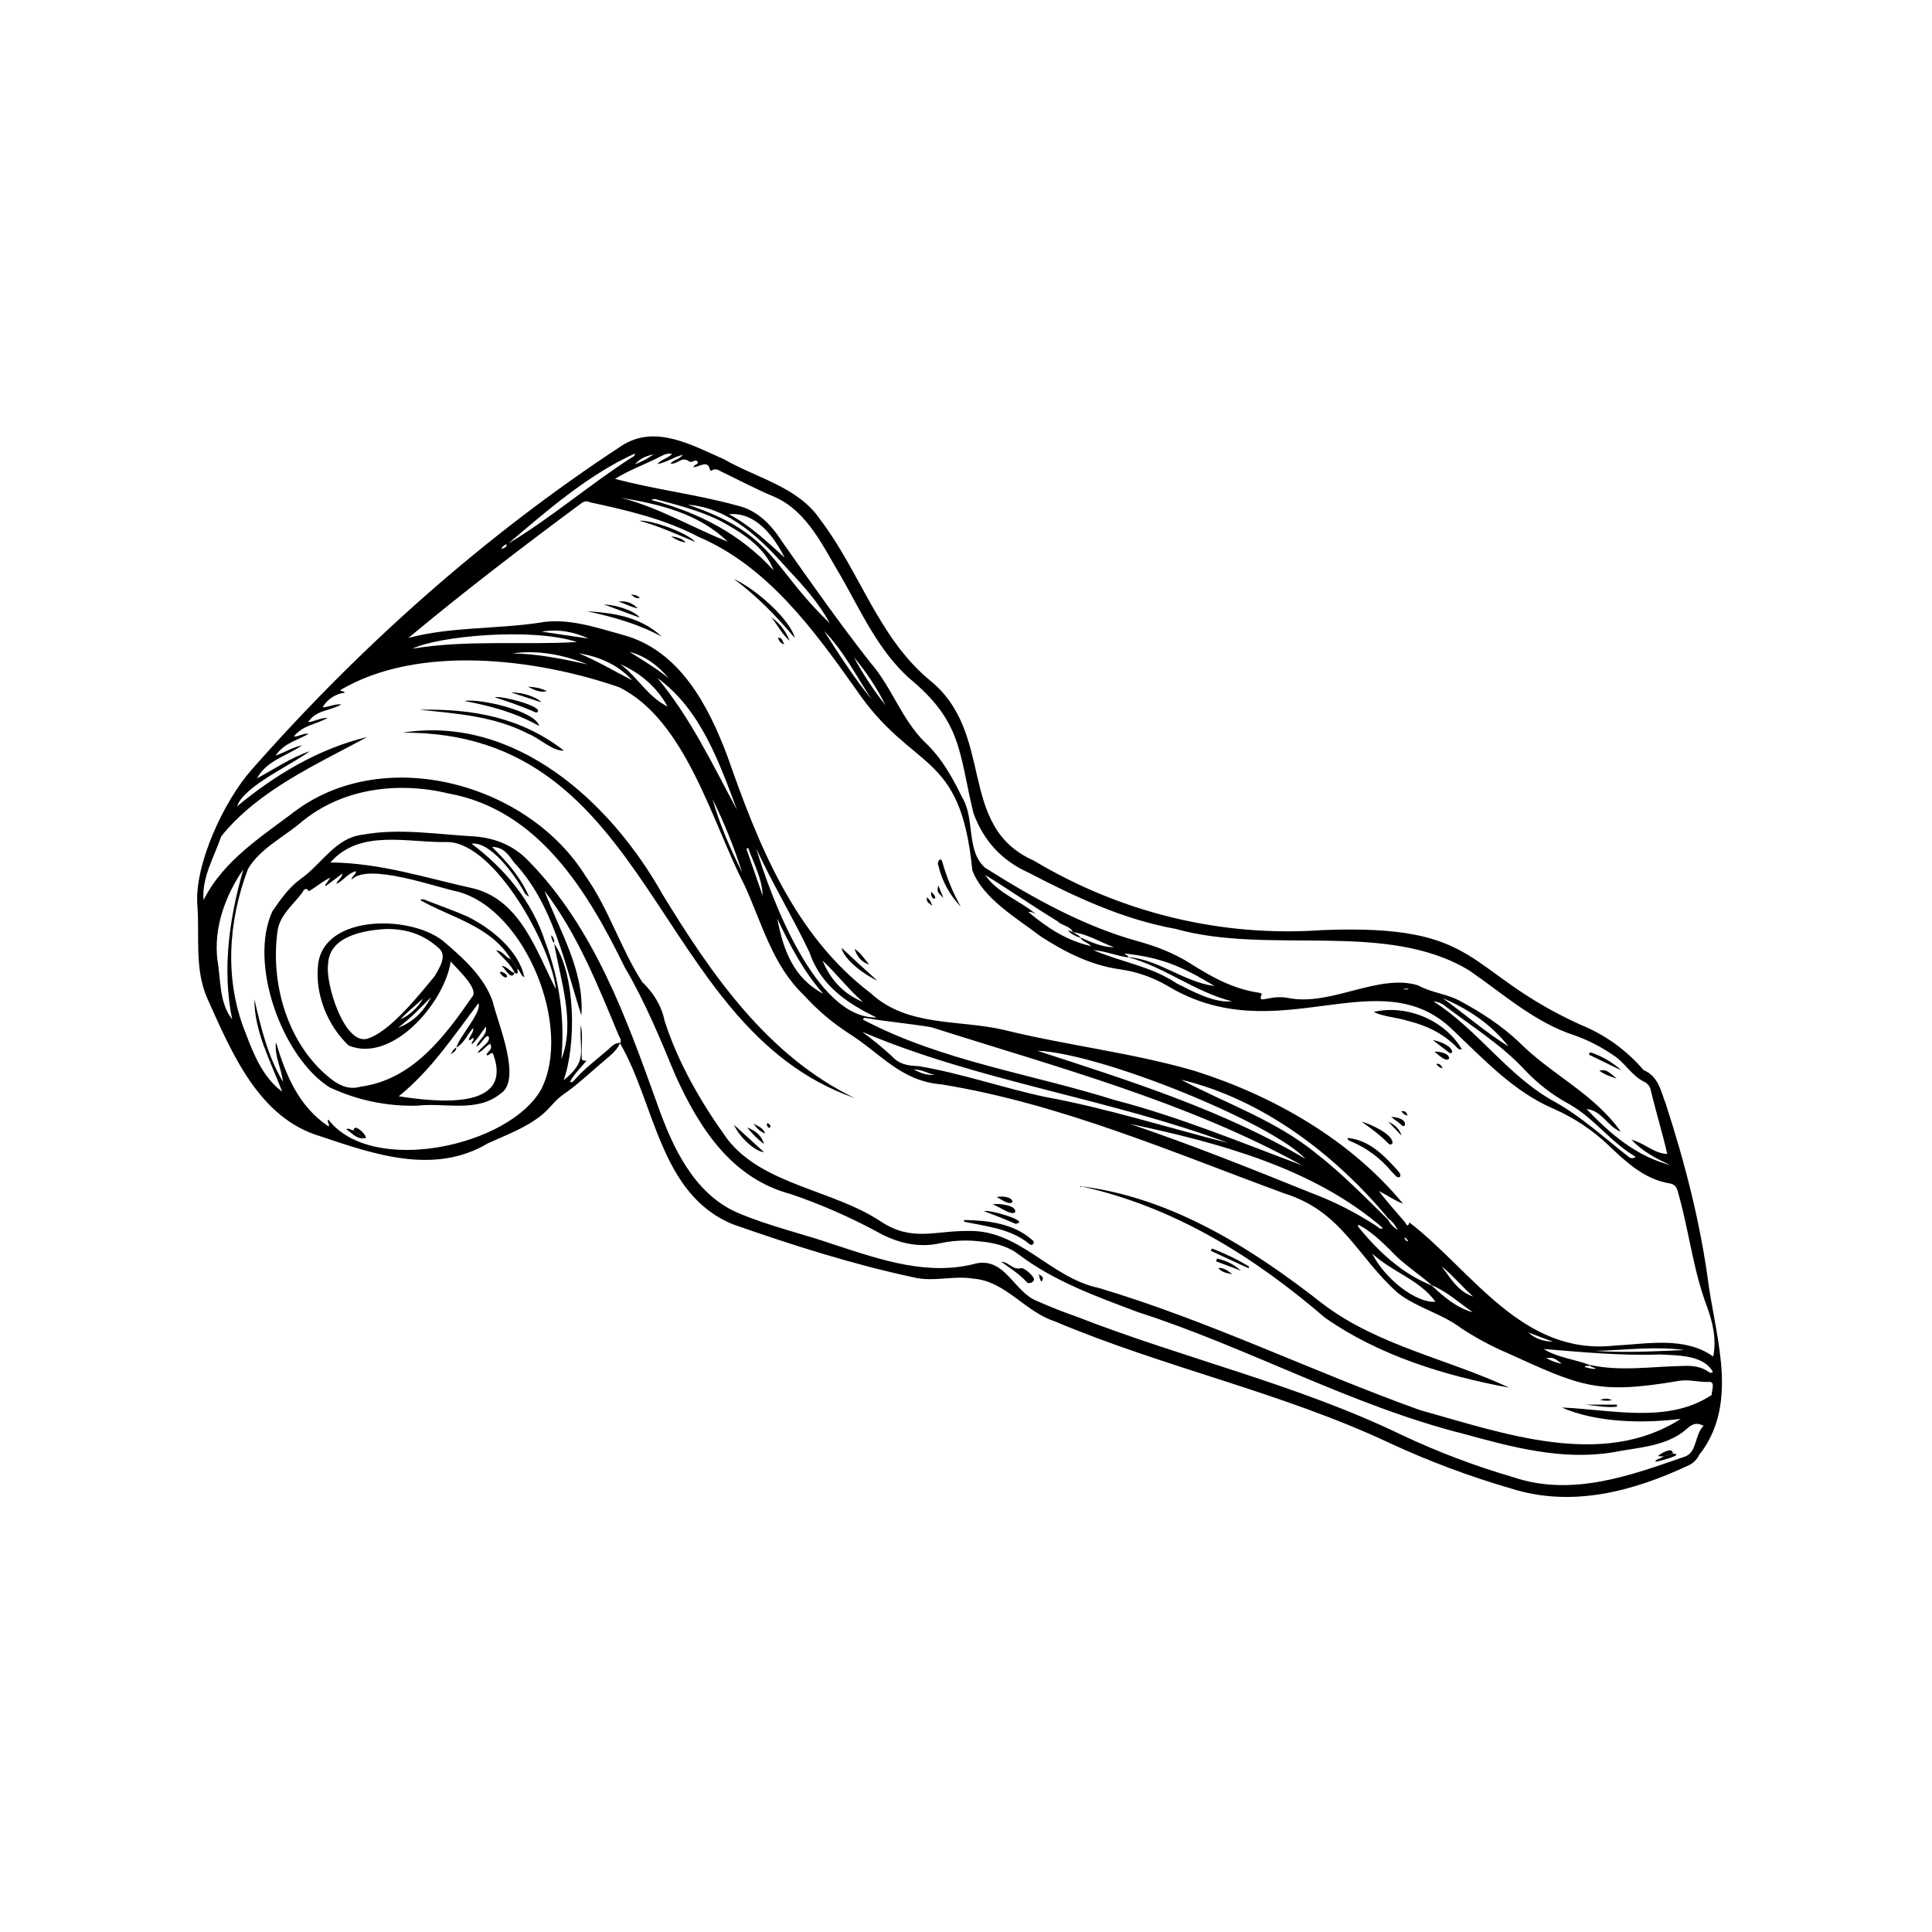 <svg xmlns="http://www.w3.org/2000/svg" xmlns:xlink="http://www.w3.org/1999/xlink" width="400" zoomAndPan="magnify" viewBox="0 0 300 300" height="400" preserveAspectRatio="xMidYMid meet" version="1.0"><path fill="currentColor" d="M 246.184 218.113 L 251.078 218.113 C 251.078 218.223 251.074 218.328 251.074 218.434 C 249.438 218.609 247.812 218.277 246.184 218.113 Z M 246.184 218.113 " fill-opacity="1" fill-rule="nonzero"/><path fill="currentColor" d="M 191.363 197.855 C 190.559 197.703 189.738 197.598 189.168 196.898 C 190.07 196.809 190.695 197.383 191.363 197.855 Z M 191.363 197.855 " fill-opacity="1" fill-rule="nonzero"/><path fill="currentColor" d="M 250.289 217.422 C 249.645 217.562 249.195 217.484 248.492 217.418 C 248.77 217.262 249.07 217.188 249.391 217.188 C 249.711 217.188 250.008 217.266 250.289 217.422 Z M 250.289 217.422 " fill-opacity="1" fill-rule="nonzero"/><path fill="currentColor" d="M 155.465 195.926 C 156.648 195.957 157.258 197.246 158.496 196.93 C 158.973 196.75 160.352 198 160.535 198.531 C 160.723 199.051 159.762 199.488 159.438 199.09 C 158.289 197.816 156.848 196.918 155.465 195.926 Z M 155.465 195.926 " fill-opacity="1" fill-rule="nonzero"/><path fill="currentColor" d="M 259.75 225.727 C 261.84 225.797 257.473 226.988 257.004 226.969 C 257.27 226.414 257.926 226.59 258.191 226.168 Z M 259.75 225.727 " fill-opacity="1" fill-rule="nonzero"/><path fill="currentColor" d="M 259.75 225.727 C 258.945 225.926 258.316 226.277 257.449 226.09 C 257.93 225.625 259.805 224.594 259.75 225.727 Z M 259.75 225.727 " fill-opacity="1" fill-rule="nonzero"/><path fill="currentColor" d="M 161.309 197.859 C 161.867 198.207 162.168 198.43 161.715 199.008 C 161.465 198.723 161.441 198.395 161.309 197.859 Z M 161.309 197.859 " fill-opacity="1" fill-rule="nonzero"/><path fill="currentColor" d="M 96.289 161.949 C 95.801 163.102 94.824 163.863 93.922 164.621 C 91.773 166.418 89.766 168.375 87.441 169.973 C 86.23 170.809 85.371 172.102 84.219 173.055 C 81.746 175.113 78.648 176.211 75.75 177.539 C 67.484 182.477 58.145 179.277 49.766 176.445 C 40.211 173.641 36.02 163.531 32.254 155.18 C 30.152 150.52 31.016 145.5 30.648 140.605 C 30.141 134.207 34.863 124.25 39.078 119.516 C 55.875 100.426 75.273 83.137 96.562 69.199 C 101.754 65.844 107.461 69.145 112.422 71.312 C 117.5 74.25 123.965 75.602 127.379 80.703 C 133.453 88.664 136.371 98.902 144.207 105.488 C 154.766 113.824 148.371 128.273 160.551 133.645 C 174.113 141.758 189.641 145.555 205.43 144.422 C 230.484 143.461 227.031 150.738 245.402 159.113 C 249.242 160.672 252.512 163.02 255.215 166.16 C 257.523 167.129 257.887 169.41 258.641 171.352 C 261.66 180.613 264.105 190.133 265.352 199.805 C 266.676 208.5 269.863 218.305 263.832 225.938 C 263.461 226.703 262.883 227.254 262.098 227.586 C 253.465 231.629 243.988 234.125 234.566 231.113 C 228.094 229.23 221.797 226.867 215.68 224.027 C 198.93 216.168 180.738 212.348 163.73 205.156 C 159.16 203.668 156.098 198.922 151.164 198.551 C 148.059 198.02 144.938 199.113 141.848 198.344 C 132.336 196.309 122.965 193.324 113.793 190.105 C 102.414 185.445 101.711 171.281 96.262 161.98 C 96.602 161.496 96.207 161.113 96.051 160.727 C 92.836 152.98 89.656 145.02 84.543 138.316 C 86.871 144.543 90.75 150.672 90.277 157.68 C 87.645 149.465 85.871 140.359 79.809 133.906 C 78.914 132.676 78.199 131.527 76.406 131.512 C 78.762 133.852 80.809 136.16 82.141 139.219 C 81.555 138.957 81.414 138.562 81.242 138.23 C 79.887 135.859 76.188 130.641 73.219 131.004 C 78.422 134.918 82.637 139.945 84.68 146.305 C 86.895 152.168 87.727 158.223 87.168 164.469 C 89.414 158.828 87.008 152.199 86.039 146.441 L 86.012 146.465 C 89.379 151.227 89.516 162.23 87.512 167.75 C 91.293 164.703 89.961 163.465 90.172 159.16 C 90.555 160.707 90.254 162.527 90.328 164.164 C 90.312 164.773 90.668 164.684 91.074 164.707 C 90.18 165.801 89.156 166.746 88.496 168.016 C 88.926 168.117 89.078 167.844 89.234 167.668 C 90.789 165.891 92.691 164.496 94.457 162.949 C 94.988 162.484 95.469 161.895 96.289 161.949 Z M 166.609 144.781 C 166.156 143.719 164.945 143.793 164.254 143.078 C 160.473 140.785 156.641 138.105 152.98 135.867 C 154.879 138.688 158.43 139.855 160.898 141.984 C 160.578 141.816 160.289 141.555 159.68 141.613 C 162.637 144.086 165.629 146.059 169.438 146.914 C 168.852 146.277 168.051 146.242 167.754 145.562 C 169.438 146.301 171.109 147.074 173 147.094 C 170.875 146.34 168.82 144.98 166.578 144.766 Z M 222.309 199.609 C 224.207 201.359 226.133 203.066 228.703 203.77 C 226.629 202.34 224.652 200.531 222.34 199.574 C 220.25 197.75 217.766 196.207 215.855 194.09 C 214.363 192.621 212.801 191.152 210.938 190.172 C 210.832 190.332 210.852 190.477 210.996 190.605 C 214.066 194.379 217.742 197.781 222.309 199.609 Z M 175.172 148.664 C 173.414 148.445 171.762 147.707 169.766 147.527 C 174.133 149.414 178.691 150.004 182.719 152.703 C 185.164 153.926 188.512 155.773 191.266 155.477 C 185.492 153.996 180.84 150.16 175.129 148.617 C 179.93 148.957 183.801 152.484 188.602 153.113 C 183.57 150.09 180.438 148.691 174.633 148.062 C 174.777 148.359 175.215 148.289 175.172 148.664 Z M 78.73 84.523 C 85.395 80.57 91.508 75.266 98.105 71.031 C 98.301 70.902 98.594 70.848 98.578 70.426 C 91.301 73.715 84.754 79.441 78.754 84.547 C 78.262 84.531 78.047 84.891 77.824 85.238 C 78.238 85.145 78.633 85.02 78.73 84.523 Z M 215.484 189.328 C 215.863 190.023 216.387 190.586 217.051 191.012 C 216.68 190.324 216.258 189.676 215.594 189.227 C 207.402 179.328 196.031 170.656 183.402 167.656 C 190.41 171.367 198.199 174.023 204.43 179.145 C 208.406 182.223 211.91 185.859 215.484 189.328 Z M 246.828 211.938 C 251.641 213.004 256.535 212.176 261.406 212.102 C 262.832 212.043 264.207 212.195 265.406 213.086 C 265.492 213.152 265.59 213.18 265.699 213.172 C 265.812 213.16 265.902 213.113 265.977 213.031 C 264.527 210.355 260.414 210.469 257.719 210.32 C 251.664 210.539 245.703 209.957 239.707 209.469 C 241.852 210.832 244.496 211.043 246.871 211.961 C 246.719 212.336 246.215 211.816 246.086 212.301 C 246.645 212.352 247.16 212.652 247.832 212.531 C 247.457 212.293 247.012 212.32 246.828 211.938 Z M 70.859 162.676 L 70.879 162.691 C 71.129 161.168 74.918 157.141 74.289 155.781 C 70.43 160.871 66.973 166.148 61.918 170.234 C 67.305 171.051 80 172.664 76.527 163.543 C 76.043 163.434 75.945 164.043 75.547 163.812 C 75.66 163.23 76.629 162.988 76.113 162.082 C 75.379 162.438 74.957 163.246 74.168 163.504 C 74.52 162.637 76.25 161.906 75.887 160.957 C 75.391 160.531 74.672 162.348 73.965 162.484 C 74.371 161.328 75.676 160.785 75.465 159.406 C 74.672 160.406 74.156 161.41 73.262 162.152 C 73.141 161.715 73.734 161.559 73.488 161.176 C 73.199 161.16 73.168 161.613 72.812 161.48 C 72.852 160.867 73.531 160.477 73.488 159.617 C 72.461 160.742 72.102 161.961 70.859 162.676 Z M 253.336 176.977 C 255.316 177.469 256.816 179.109 258.887 179.188 C 258.137 175.887 257.133 172.66 256.352 169.371 C 256.242 168.773 255.922 168.324 255.398 168.023 C 253.352 167.07 252.34 164.984 250.48 163.828 C 248.645 162.57 246.684 161.559 244.59 160.801 C 238.316 158.789 233.477 154.355 228.145 150.695 C 215.25 142.863 197.164 148.344 182.551 144.238 C 174.375 142.758 167.035 139.309 159.734 135.516 C 155.547 133.637 152.703 130.535 151.148 126.23 C 148.859 116.75 149.434 112.078 141.082 105.227 C 136.402 100.957 133.742 95.059 130.664 89.629 C 127.844 84.984 125.441 79.383 120.148 77.102 C 117.398 75.961 114.758 74.551 112.07 73.262 C 111.594 73.035 111.145 72.645 110.562 73.043 C 110.461 73.113 110.324 73.184 110.23 72.887 C 109.867 71.359 108.629 72.512 107.691 72.543 C 107.699 72.07 108.559 72.184 108.316 71.676 C 107.961 71.227 107.496 71.902 107.074 71.676 C 105.762 70.77 105.43 72.066 104.109 72.004 C 104.578 71.348 105.441 71.398 106.016 70.625 C 104.555 70.969 103.5 71.824 102.062 72.062 C 102.746 71.273 103.723 71.188 104.359 70.469 C 103.66 70.34 103.152 70.582 102.684 70.82 C 100.316 72.055 97.781 72.938 95.508 74.355 C 101.75 76.035 108.168 76.758 114.414 78.488 C 117.566 79.188 119.746 81.449 121.43 84.082 C 125.871 90.41 130.328 96.727 135.094 102.82 C 138.465 106.633 140.012 111.762 143.676 115.309 C 146.238 117.719 147.883 120.707 149.395 123.809 C 151.441 127.125 149.961 132.07 152.961 134.742 C 160.387 139.43 168.199 143.805 176.695 146.156 C 179.594 146.953 182.363 148.035 184.898 149.645 C 188.164 151.723 191.516 153.562 195.414 154.137 C 195.609 154.168 195.996 154.215 195.883 154.477 C 195.223 156.109 197.207 154.293 200.363 155.027 C 206.957 156.121 214.09 151.148 220.195 153.004 C 222.305 154.191 224.797 154.312 226.891 155.531 C 230.09 157.246 233.098 159.23 235.77 161.715 C 240.773 166.801 247.527 169.797 251.668 175.723 C 249.672 174.988 248.68 172.375 246.363 172.219 C 250.094 176.117 254.062 179.531 259.395 180.926 C 257.168 179.918 255.027 178.777 253.336 176.977 Z M 63.41 99.062 C 70.008 97.309 76.934 97.703 83.676 96.707 C 88.156 95.871 92.562 97.445 96.832 98.617 C 105.566 101.031 109.992 109.562 112.957 117.438 C 117.738 131.109 123.297 145.176 135.203 154.223 C 140.922 159.504 148.84 158.285 155.871 159.918 C 165.699 162.352 175.82 163.457 185.543 166.301 C 197.863 170.195 209.738 177.047 217.871 186.918 C 216.48 186.371 215.359 185.559 214.113 184.938 C 215.387 186.648 216.805 188.176 218.168 189.793 C 218.32 189.965 218.57 190.793 218.859 189.824 C 228.562 197.301 236.316 210.48 250.605 208.953 C 255.73 208.695 261.535 207.465 266.027 210.637 C 266.555 207.996 265.977 205.445 265.094 202.977 C 262.875 197.168 262.254 190.945 260.52 184.996 C 260.312 184.277 260.039 183.895 259.203 183.746 C 255.391 183.129 252.5 180.449 249.812 177.875 C 247.332 175.516 244.527 173.637 241.402 172.242 C 235.137 169.598 230.496 164.59 225.656 159.996 C 214.129 148.629 198.379 163.492 181.184 153.02 C 178.922 151.727 176.5 150.891 173.918 150.516 C 169.363 149.887 165.398 147.848 161.621 145.418 C 157.988 142.637 152.578 139.516 150.977 135.105 C 149.133 116.238 141.73 120.113 132.797 106.875 C 126.266 97.672 119.137 87.918 108.445 83.348 C 103.141 80.57 97.379 79.238 91.598 77.992 C 91.051 77.742 90.703 77.828 90.258 78.16 C 81.16 84.895 72.07 91.848 63.41 99.062 Z M 31.605 139.762 C 34.754 133.5 40.777 129.812 46.199 125.68 C 60.18 115.664 82.094 121.785 90.945 136.059 C 94.551 141.184 96.387 147.32 99.73 152.496 C 101.469 154.156 102.715 156.156 103.199 158.516 C 105.324 165.125 108.891 171.25 112.934 176.871 C 118.469 184.023 129.352 184.719 136.793 189.688 C 141.641 192.863 145.152 191.086 150.336 191.145 C 158.289 190.898 163.074 198.391 170.543 199.973 C 187.645 205.059 203.703 212.934 220.434 218.938 C 233.324 222.535 248.809 228.16 260.992 220.32 C 254.938 221.078 247.809 220.879 242.504 218.555 C 250.203 218.875 259.031 221.133 265.797 216.598 C 265.734 216.059 266.371 214.668 265.523 214.578 C 263.941 214.684 262.402 214.168 260.797 214.406 C 247.973 216.598 245.469 215.277 233.949 210.047 C 231.496 208.992 229.152 207.727 226.918 206.258 C 223.898 203.965 220.094 203.117 217.102 200.809 C 210.773 195.242 208.453 188.125 199.438 185.316 C 181.969 178.895 164.664 171.391 146.195 168.383 C 139.863 167.863 136.82 163.629 131.824 160.48 C 129.227 158.801 126.891 156.812 124.816 154.516 C 119.965 149.918 118.328 143.387 115.621 137.484 C 110.578 127.707 106.535 111.848 96.137 106.711 C 83.25 102.25 64.93 99.984 52.816 107.172 C 53.023 107.441 53.367 107.23 53.543 107.559 C 52.82 107.645 52.156 107.891 51.547 108.289 C 50.938 108.691 50.453 109.207 50.086 109.836 C 51.086 109.812 51.852 109.273 53.023 109.387 C 51.059 110.453 49.062 110.254 47.852 112.129 C 48.859 112.062 49.699 111.441 50.902 111.48 C 48.898 112.551 47.082 112.578 45.621 114.363 C 46.492 114.391 47.09 113.797 47.922 113.941 C 46.168 114.988 44.105 115.359 42.801 117.332 C 44.266 116.812 45.383 116.051 46.918 115.738 C 44.371 117.441 41.391 118.129 39.902 120.867 C 42.613 119.406 45.164 117.648 48.102 116.645 C 45.254 118.789 37.855 122.07 36.812 125.207 C 42.711 120.324 49.512 116.234 57.016 114.445 C 49.09 118.75 40.176 122.648 34.344 129.867 C 33.242 133.148 31.336 136.152 31.605 139.762 Z M 264.523 221.422 C 263.348 220.719 262.562 221.281 261.852 221.934 C 258.746 224.645 254.266 224.754 250.379 225.523 C 242.512 226.797 234.824 224.719 227.293 222.656 C 209.762 218.227 193.863 209.27 176.68 203.738 C 170.207 201.301 163.691 198.973 158.082 194.723 C 156.367 193.426 154.242 192.953 152.09 192.754 C 150.098 192.527 148.117 192.613 146.148 193.016 C 142.516 193.867 139.16 192.961 136.004 191.164 C 131.773 188.898 127.387 186.988 122.844 185.434 C 113.617 183 108.59 175.191 104.871 166.969 C 102.504 161.238 100.16 155.559 97.012 150.203 C 91.223 138.371 83.625 125.746 69.645 123.207 C 61.773 121.328 53.129 122.387 46.777 127.668 C 44.027 130.023 40.367 131.758 38.504 134.941 C 35.418 143.098 34.816 152.188 38.117 160.352 C 39.383 163.73 40.848 167.324 43.82 169.523 C 42.039 164.852 39.484 160.164 39.5 155.16 C 40.516 159.57 41.57 163.992 43.938 167.98 C 43.707 165.91 42.582 163.953 42.848 161.852 C 44.402 166.961 46.348 171.785 51.023 174.918 C 51.258 174.477 50.691 174.262 50.977 173.836 C 57.777 182.68 79.16 177.973 84.047 169.125 C 88.914 159.551 81.668 141.438 71.211 138.484 C 67.57 137.742 57.129 133.895 54.586 136.605 C 54.637 135.957 55.289 135.871 55.277 135.281 C 54.027 135.566 53.375 136.73 52.238 137.258 C 52.363 136.656 53.027 136.441 53.199 135.629 L 50.578 137.586 L 50.477 137.461 L 51.316 136.262 C 50.117 136.828 49.027 137.766 47.977 138.387 C 47.324 137.531 47.066 138.477 46.852 138.719 C 45.512 140.473 43.574 142.039 43.137 144.293 C 41.852 152.758 44.742 162.621 51.801 167.84 C 53.074 168.738 54.434 169.199 56.012 168.734 C 64.035 167.652 68.984 161.051 73.293 154.82 C 74.508 153.617 70.934 150.445 69.988 149.285 C 69.062 155.645 60.945 165.145 54.141 162.355 C 50.859 159.238 48.957 154.52 49.371 150.008 C 50.035 141.734 64.508 142.004 69.273 146.516 C 72.18 149.012 75.211 151.797 76.5 155.5 C 77.266 158.809 81.16 167.746 77.68 169.852 C 74.031 172.805 69.086 171.191 64.793 171.688 C 60.016 171.805 55.465 170.848 51.137 168.824 C 43.754 164.059 38.559 149.578 42.301 141.492 C 43.562 139.664 44.852 137.82 46.652 136.504 C 49.945 134.234 52.008 130.121 56.289 129.613 C 62.023 128.566 67.84 129.562 73.602 129.875 C 76.867 130.117 79.684 131.23 82.043 133.656 C 92.238 144.047 97.242 158.012 102.062 171.445 C 104.375 178.016 107.719 185.324 114.469 188.285 C 119.41 190.41 124.703 191.578 129.773 193.344 C 136.891 195.664 144.242 198.203 151.723 196.152 C 156.172 195.383 157.5 200.691 161.086 202.043 C 163.027 202.906 165 203.688 167.008 204.387 C 183.77 210.938 201.41 214.965 217.676 222.824 C 223.246 225.449 228.984 227.625 234.895 229.352 C 244.066 232.477 253.109 229.141 261.75 226.137 C 263.547 225.355 263.133 222.789 264.523 221.422 Z M 60.125 144.25 C 56.863 144.391 51.074 145.238 50.945 149.734 C 50.492 152.598 53.371 162.07 56.906 161.324 C 60.426 160.395 65.102 154.469 67.508 151.559 C 68.176 150.375 69.461 148.496 68.234 147.32 C 66.051 145.289 63.484 144.258 60.125 144.25 Z M 86.316 153.59 C 85.598 146.926 76.941 131.02 69.598 130.75 C 63.457 130.922 55.941 128.613 51.305 133.922 C 59.188 134 66.164 136.348 73.691 137.996 C 80.902 139.957 83.281 147.703 86.316 153.59 Z M 202.18 180.949 C 184.25 171.039 164.051 165.711 144.602 159.5 C 141.23 158.949 137.805 158.645 134.418 158.074 C 134.285 158.059 134.039 157.988 134.035 158.34 C 146.203 164.77 160.109 166.723 173.133 170.828 C 183.062 173.395 192.77 177.441 202.18 180.949 Z M 190.738 177.484 C 172.223 170.578 151.867 167.898 133.871 160.215 C 135.477 161.391 137.012 162.648 138.48 163.992 C 139.594 165.27 140.984 165.484 142.621 165.547 C 149.27 166.656 155.648 168.906 162.227 170.316 C 171.867 172.074 181.375 175.117 190.738 177.484 Z M 175.441 174.516 C 184.883 177.711 194.164 181.422 203.395 185.152 C 207.09 186.527 210.582 188.297 213.871 190.465 C 214.102 190.617 214.293 190.949 214.742 190.695 C 203.953 181.352 189.203 177.434 175.441 174.516 Z M 161.078 163.164 C 175.285 167.781 189.93 172.387 202.715 179.953 C 197.496 174.355 170.945 163.531 161.078 163.16 Z M 254.012 179.648 C 250.098 177.352 247.613 173.715 243.773 171.508 C 241.121 170.09 238.773 168.281 236.719 166.086 C 233.117 162.223 228.641 159.438 224.469 156.277 C 223.926 155.809 223.297 155.547 222.582 155.492 C 229.555 159.914 234.199 167.211 241.551 171.16 C 245.59 173.441 248.992 176.559 252.613 179.41 C 252.945 179.664 253.277 180.094 254.012 179.645 Z M 136.109 157.996 C 131.492 155.777 127.426 153 125.688 147.867 C 123.098 142.402 119.941 137.223 117.426 131.742 C 119.707 139.363 126.668 158.199 136.109 157.996 Z M 36.047 158.273 C 34.465 150.469 35.609 142.57 37.785 134.984 C 34.992 139.074 33.184 143.977 33.75 148.973 C 34.309 152.102 33.98 155.648 36.047 158.273 Z M 89.598 99.695 C 82.527 97.379 67.914 98.801 64.062 100.727 C 72.551 99.316 80.992 100.188 89.598 99.695 Z M 102.078 105.273 C 107.238 111.477 110.66 118.727 114.441 125.766 C 111.66 118.316 108.785 110.145 102.078 105.273 Z M 128.855 96.781 C 127.164 93.676 124.895 91.113 122.484 88.559 C 118.324 83.852 113.43 78.883 106.805 78.367 C 120.418 82.965 119.578 87.895 128.855 96.781 Z M 213.066 194.641 C 215.105 198.727 220.035 202.395 222.895 202.129 C 220.422 198.695 216.113 197.496 213.066 194.641 Z M 113.02 84.121 C 108.391 79.676 102.488 78.316 96.449 77.297 C 102.285 78.805 107.465 81.898 113.02 84.121 Z M 120.113 88.547 C 118.785 84.93 115.094 82.629 111.781 80.844 C 108.641 79.285 105.277 78.434 101.922 77.543 C 101.648 77.441 101.395 77.477 101.16 77.648 C 108.449 79.57 114.953 82.887 120.113 88.547 Z M 120.688 142.637 C 121.645 147.57 123.207 151.859 127.84 154.316 C 124.762 150.844 122.656 146.785 120.688 142.637 Z M 121.836 86.578 C 120.137 83.23 117.332 79.469 113.199 79.848 C 116.59 81.668 119.164 84.176 121.836 86.578 Z M 224.043 155 C 227.461 157.477 230.656 160.262 234.246 162.496 C 231.543 159.039 228.027 156.695 224.043 155 Z M 103.656 109.703 C 101.965 106.652 99.457 104.527 96.309 103.121 C 98.996 105.098 100.586 108.223 103.656 109.703 Z M 135.328 108.559 C 132.949 104.984 131.02 101.086 127.961 97.977 C 130.285 101.594 132.578 105.227 135.328 108.559 Z M 127.73 149.168 C 128.957 152.148 131 154.352 134.023 155.598 C 131.73 153.641 129.941 151.211 127.73 149.168 Z M 261.531 209.633 C 256.883 209 252.273 209.672 247.656 209.762 C 252.289 210.082 256.922 209.836 261.531 209.633 Z M 110.633 124.066 C 111.758 128.035 113.391 131.793 115.238 135.465 C 113.988 131.551 112.453 127.75 110.633 124.066 Z M 91.246 103.168 C 87.477 101.668 83.598 100.906 79.531 101.461 C 83.508 101.512 87.375 102.32 91.246 103.168 Z M 98.184 105.645 C 95.934 103.191 93.074 101.977 89.875 101.438 C 92.746 102.637 95.422 104.23 98.184 105.645 Z M 137.504 109.512 C 136.16 106.824 134.52 104.336 132.582 102.039 C 134.004 104.676 135.645 107.164 137.504 109.512 Z M 84.121 98.082 L 91.402 99.16 C 89.09 98.09 86.684 97.648 84.121 98.082 Z M 228.75 201.336 C 227.074 199.805 225.594 198.074 223.855 196.609 C 225.219 198.461 226.379 200.523 228.75 201.336 Z M 61.797 159.586 C 64.191 158.719 65.797 157.02 66.941 154.828 C 65.297 156.492 63.688 158.188 61.797 159.586 Z M 116.172 131.656 L 115.906 131.805 C 116.746 134.234 117.586 136.66 118.426 139.09 C 118.336 136.383 117.035 134.094 116.172 131.656 Z M 103.832 105.316 C 102.203 103.367 100.242 101.883 97.75 101.211 C 99.805 102.527 101.914 103.766 103.832 105.316 Z M 62.191 158.273 C 63.512 157.73 64.992 156.359 65.684 155.059 C 64.5 156.145 63.309 157.059 62.191 158.273 Z M 241.145 208.344 L 237.301 206.898 C 238.371 207.867 239.652 208.293 241.145 208.344 Z M 145.141 166.93 C 143.793 166.586 143.203 166.074 141.863 166.066 C 143.27 166.766 143.828 166.918 145.141 166.93 Z M 101.48 70.547 C 100.062 70.883 99.496 71.176 98.57 72.098 C 99.617 71.723 100.586 71.207 101.48 70.547 Z M 242.523 211.758 C 241.27 210.809 241.148 210.77 240.102 210.883 C 240.855 211.316 241.664 211.609 242.523 211.758 Z M 217.781 153.555 C 218.07 153.555 218.363 153.816 218.758 153.508 Z M 218.219 192.16 L 218.07 192.25 C 218.23 192.422 218.324 192.895 218.645 192.66 Z M 218.219 192.16 " fill-opacity="1" fill-rule="nonzero"/><path fill="currentColor" d="M 165.82 144.492 C 166.098 144.516 166.348 144.605 166.578 144.766 C 167.004 145.016 167.512 145.156 167.801 145.609 C 167.039 145.422 166.375 145.051 165.82 144.492 Z M 165.82 144.492 " fill-opacity="1" fill-rule="nonzero"/><path fill="currentColor" d="M 227 162.941 C 226.652 163.004 226.379 162.887 226.176 162.598 C 224.086 160.465 221.5 159.238 218.648 158.527 C 216.902 157.973 214.93 157.91 213.297 157.141 C 218.242 155.949 224.273 158.273 227 162.941 Z M 227 162.941 " fill-opacity="1" fill-rule="nonzero"/><path fill="currentColor" d="M 113.918 89.879 C 117.93 91.754 122.91 96.621 123.395 99.051 C 120.516 95.617 117.527 92.543 113.918 89.879 Z M 113.918 89.879 " fill-opacity="1" fill-rule="nonzero"/><path fill="currentColor" d="M 209.246 176.695 C 212.559 177.016 214.801 179.309 216.91 181.617 C 217.141 181.918 217.684 182.383 217.352 182.766 C 216.859 183.004 216.441 182.211 216.098 181.941 C 214.363 179.848 212.246 178.273 209.746 177.215 C 209.566 177.137 209.285 177.117 209.246 176.695 Z M 209.246 176.695 " fill-opacity="1" fill-rule="nonzero"/><path fill="currentColor" d="M 91.145 94.918 C 95.379 95.18 99.496 95.801 102.773 98.871 C 99.145 96.891 95.172 95.773 91.145 94.918 Z M 91.145 94.918 " fill-opacity="1" fill-rule="nonzero"/><path fill="currentColor" d="M 149.184 140.789 C 147.453 138.969 146.293 136.84 145.707 134.395 C 145.469 134.023 145.891 133.051 146.273 133.66 C 146.953 136.152 147.926 138.531 149.184 140.789 Z M 149.184 140.789 " fill-opacity="1" fill-rule="nonzero"/><path fill="currentColor" d="M 130.668 147.168 C 132.504 148.906 134.352 150.59 136.219 152.262 C 134.453 151.504 131.07 149.102 130.668 147.168 Z M 130.668 147.168 " fill-opacity="1" fill-rule="nonzero"/><path fill="currentColor" d="M 99.27 80.855 C 101.363 80.742 106.871 82.816 107.957 84.164 C 105.137 82.977 102.348 81.707 99.27 80.855 Z M 99.27 80.855 " fill-opacity="1" fill-rule="nonzero"/><path fill="currentColor" d="M 211.426 174.172 C 212.633 174.457 216.473 176.191 216.211 177.547 C 215.918 177.895 215.652 177.637 215.426 177.402 C 214.215 176.172 212.824 175.172 211.426 174.172 Z M 211.426 174.172 " fill-opacity="1" fill-rule="nonzero"/><path fill="currentColor" d="M 99.348 95.91 L 93.75 93.848 C 95.941 93.977 98.578 94.891 99.348 95.91 Z M 99.348 95.91 " fill-opacity="1" fill-rule="nonzero"/><path fill="currentColor" d="M 122.633 99.496 C 121.402 98.488 120.766 97.055 119.777 95.875 C 121.133 96.773 122 98.051 122.633 99.496 Z M 122.633 99.496 " fill-opacity="1" fill-rule="nonzero"/><path fill="currentColor" d="M 222.488 161.5 C 223.426 161.637 225.566 162.453 225.484 163.402 C 225.316 163.645 225.09 163.508 224.91 163.367 C 224.102 162.75 223.293 162.125 222.488 161.5 Z M 222.488 161.5 " fill-opacity="1" fill-rule="nonzero"/><path fill="currentColor" d="M 132.703 147.34 C 133.723 148.008 134.227 148.949 134.98 149.766 C 133.938 149.512 133.074 148.609 132.703 147.34 Z M 132.703 147.34 " fill-opacity="1" fill-rule="nonzero"/><path fill="currentColor" d="M 222.738 163.312 C 223.543 163.234 225.109 163.59 225.012 164.391 C 224.477 164.969 223.336 163.738 222.738 163.312 Z M 222.738 163.312 " fill-opacity="1" fill-rule="nonzero"/><path fill="currentColor" d="M 216.031 173.438 C 216.816 173.441 218.371 173.766 218.145 174.73 C 218.094 174.809 218.02 174.852 217.922 174.855 C 217.824 174.863 217.746 174.824 217.688 174.75 C 217.184 174.25 216.566 173.895 216.031 173.438 Z M 216.031 173.438 " fill-opacity="1" fill-rule="nonzero"/><path fill="currentColor" d="M 215.559 174.16 C 216.469 174.617 217.316 175.203 217.629 176.344 Z M 215.559 174.16 " fill-opacity="1" fill-rule="nonzero"/><path fill="currentColor" d="M 99.047 94.469 C 97.883 94.25 97.051 93.73 96.035 93.402 C 97.258 93.285 98.109 93.574 99.047 94.469 Z M 99.047 94.469 " fill-opacity="1" fill-rule="nonzero"/><path fill="currentColor" d="M 106.492 84.242 C 105.652 84.109 104.891 83.785 104.215 83.273 C 105.055 83.422 105.902 83.559 106.492 84.242 Z M 106.492 84.242 " fill-opacity="1" fill-rule="nonzero"/><path fill="currentColor" d="M 145.691 137.48 C 145.922 138.035 146.152 138.594 146.492 139.422 C 145.5 138.477 145.5 138.477 145.691 137.48 Z M 145.691 137.48 " fill-opacity="1" fill-rule="nonzero"/><path fill="currentColor" d="M 144.777 140.645 C 144.176 140.246 143.805 140.004 143.926 139.344 C 144.348 139.664 144.535 140.02 144.777 140.645 Z M 144.777 140.645 " fill-opacity="1" fill-rule="nonzero"/><path fill="currentColor" d="M 97.965 92.328 C 98.473 92.355 98.953 92.402 99.355 92.848 C 98.695 93.02 98.355 92.559 97.965 92.328 Z M 97.965 92.328 " fill-opacity="1" fill-rule="nonzero"/><path fill="currentColor" d="M 144.602 138.48 C 145.039 138.887 145.23 139.145 145.215 139.496 C 144.824 139.715 144.492 139.098 144.602 138.48 Z M 144.602 138.48 " fill-opacity="1" fill-rule="nonzero"/><path fill="currentColor" d="M 121.797 100.051 C 121.102 99.879 120.988 99.469 120.789 99.039 C 121.484 98.969 121.461 99.516 121.797 100.051 Z M 121.797 100.051 " fill-opacity="1" fill-rule="nonzero"/><path fill="currentColor" d="M 224.012 165.883 C 223.465 165.816 223.293 165.5 223.012 165.215 C 223.531 165.102 223.758 165.359 224.012 165.883 Z M 224.012 165.883 " fill-opacity="1" fill-rule="nonzero"/><path fill="currentColor" d="M 218.555 173.207 C 218.059 173.18 217.883 172.852 217.574 172.57 C 218.141 172.469 218.41 172.656 218.555 173.207 Z M 218.555 173.207 " fill-opacity="1" fill-rule="nonzero"/><path fill="currentColor" d="M 62.504 113.766 C 80.055 110.996 94.852 124.551 102.898 138.91 C 110.516 151.383 119.25 164.008 132.73 170.516 C 101.062 159.48 101.828 113.535 62.504 113.766 Z M 62.504 113.766 " fill-opacity="1" fill-rule="nonzero"/><path fill="currentColor" d="M 167.836 184.203 C 182.008 185.977 194.43 193.859 205.488 202.531 C 213.977 208.961 224.93 211.059 234.332 215.473 C 224.363 213.637 214.09 210.477 205.73 204.605 C 194.617 195.043 182.254 187.379 167.836 184.203 Z M 167.836 184.203 " fill-opacity="1" fill-rule="nonzero"/><path fill="currentColor" d="M 65.102 110.211 C 73.156 110.031 80.809 111.301 87.57 116.559 C 85.719 116.625 83.781 114.613 82.012 113.934 C 76.793 111.219 70.844 110.785 65.102 110.211 Z M 65.102 110.211 " fill-opacity="1" fill-rule="nonzero"/><path fill="currentColor" d="M 149.723 189.441 C 153.352 189.504 157.273 189.953 160.141 192.422 C 160.367 192.609 160.707 192.855 160.398 193.195 C 160.16 193.461 159.898 193.203 159.695 193.055 C 156.832 190.781 153.156 190.426 149.699 189.707 Z M 149.723 189.441 " fill-opacity="1" fill-rule="nonzero"/><path fill="currentColor" d="M 83.711 112.73 C 79.996 110.633 76.211 109.625 72.137 108.852 C 74.316 108.398 83.184 110.379 83.711 112.73 Z M 83.711 112.73 " fill-opacity="1" fill-rule="nonzero"/><path fill="currentColor" d="M 76.812 108.285 C 77.672 107.957 83.672 109.512 83.555 110.41 C 83.387 110.852 82.953 110.508 82.641 110.387 C 80.734 109.59 78.793 108.887 76.812 108.285 Z M 76.812 108.285 " fill-opacity="1" fill-rule="nonzero"/><path fill="currentColor" d="M 118.633 178.906 C 117.18 178.793 114.785 176.527 113.973 174.656 Z M 118.633 178.906 " fill-opacity="1" fill-rule="nonzero"/><path fill="currentColor" d="M 152.805 188.066 C 153.41 187.73 160.27 189.691 157.672 190.031 C 156.074 189.324 154.441 188.691 152.805 188.066 Z M 152.805 188.066 " fill-opacity="1" fill-rule="nonzero"/><path fill="currentColor" d="M 188.191 193.871 C 190.203 194.633 192.129 195.566 193.969 196.676 L 193.852 196.926 L 187.996 194.219 Z M 188.191 193.871 " fill-opacity="1" fill-rule="nonzero"/><path fill="currentColor" d="M 154.141 187.035 C 154.922 186.785 157.965 187.156 157.621 188.238 C 156.965 188.809 155.008 187.23 154.141 187.035 Z M 154.141 187.035 " fill-opacity="1" fill-rule="nonzero"/><path fill="currentColor" d="M 188.98 195.43 C 190.387 195.727 191.621 196.352 192.691 197.305 L 188.84 195.863 Z M 188.98 195.43 " fill-opacity="1" fill-rule="nonzero"/><path fill="currentColor" d="M 84.078 109.059 L 79.363 107.523 C 81.035 107.488 83.285 108.184 84.078 109.059 Z M 84.078 109.059 " fill-opacity="1" fill-rule="nonzero"/><path fill="currentColor" d="M 118.645 177.664 C 117.668 176.902 116.793 176.039 116.02 175.074 C 117.445 175.633 118.254 176.379 118.645 177.664 Z M 118.645 177.664 " fill-opacity="1" fill-rule="nonzero"/><path fill="currentColor" d="M 154.762 185.879 C 155.578 185.68 157.191 185.836 157.223 186.648 C 156.637 187.176 155.516 186.242 154.762 185.879 Z M 154.762 185.879 " fill-opacity="1" fill-rule="nonzero"/><path fill="currentColor" d="M 81.973 106.629 C 82.953 106.691 83.938 106.809 84.918 107.32 C 84.102 107.527 83.383 107.367 81.973 106.629 Z M 81.973 106.629 " fill-opacity="1" fill-rule="nonzero"/><path fill="currentColor" d="M 116.996 174.48 C 117.711 174.871 118.516 175.141 118.809 176.012 C 118.012 175.738 117.477 175.133 116.996 174.48 Z M 116.996 174.48 " fill-opacity="1" fill-rule="nonzero"/><path fill="currentColor" d="M 119.418 175.121 C 119.172 175.039 119.121 174.797 119.062 174.602 C 119.129 174.039 120.059 175.012 119.418 175.121 Z M 119.418 175.121 " fill-opacity="1" fill-rule="nonzero"/><path fill="currentColor" d="M 79.316 148.922 C 76.188 143.781 70.129 142.535 65.246 139.766 C 65.664 139.488 65.973 139.734 66.281 139.852 C 68.383 140.664 70.516 141.406 72.574 142.32 C 76.227 144.105 80.629 147.641 81.418 151.77 C 80.812 151.441 80.824 150.77 80.363 150.465 C 80.125 149.879 79.699 149.414 79.316 148.922 Z M 79.316 148.922 " fill-opacity="1" fill-rule="nonzero"/><path fill="currentColor" d="M 79.316 148.922 C 79.699 149.414 80.125 149.879 80.367 150.465 C 80.215 150.668 80.758 151.406 79.902 151.062 L 79.941 151.094 C 79.328 149.707 78.109 148.805 77.039 147.555 C 78.133 147.68 78.484 148.715 79.316 148.922 Z M 79.316 148.922 " fill-opacity="1" fill-rule="nonzero"/><path fill="currentColor" d="M 56.477 176.746 C 55.297 176.863 54.688 175.93 53.762 175.355 C 54.281 175.035 54.555 175.656 54.934 175.473 Z M 56.477 176.746 " fill-opacity="1" fill-rule="nonzero"/><path fill="currentColor" d="M 56.477 176.746 L 54.93 175.473 C 55.016 174.145 57.711 177.012 56.477 176.746 Z M 56.477 176.746 " fill-opacity="1" fill-rule="nonzero"/><path fill="currentColor" d="M 79.902 151.062 C 79.355 152.316 78.551 150.504 77.883 149.98 C 78.789 150.031 79.352 151.074 79.902 151.062 Z M 79.902 151.062 " fill-opacity="1" fill-rule="nonzero"/><path fill="currentColor" d="M 77.598 151.027 C 77.742 150.922 77.785 150.867 77.805 150.875 C 79.43 151.383 78.641 152.531 77.598 151.027 Z M 77.598 151.027 " fill-opacity="1" fill-rule="nonzero"/><path fill="currentColor" d="M 246.918 163.391 C 248.738 163.988 250.359 164.93 251.777 166.215 L 246.715 163.762 Z M 246.918 163.391 " fill-opacity="1" fill-rule="nonzero"/><path fill="currentColor" d="M 251.039 167.492 C 250.117 167.172 249.199 166.891 248.34 166.262 C 249.211 166.027 249.625 166.215 251.039 167.492 Z M 251.039 167.492 " fill-opacity="1" fill-rule="nonzero"/><path fill="currentColor" d="M 86.039 146.441 C 85.746 146.09 85.598 145.684 85.594 145.227 C 85.961 145.551 86.113 145.953 86.039 146.441 Z M 86.039 146.441 " fill-opacity="1" fill-rule="nonzero"/><path fill="currentColor" d="M 70.859 162.676 C 70.84 163.105 70.59 163.352 69.969 163.707 C 70.344 163.16 70.457 162.797 70.879 162.691 Z M 70.859 162.676 " fill-opacity="1" fill-rule="nonzero"/></svg>